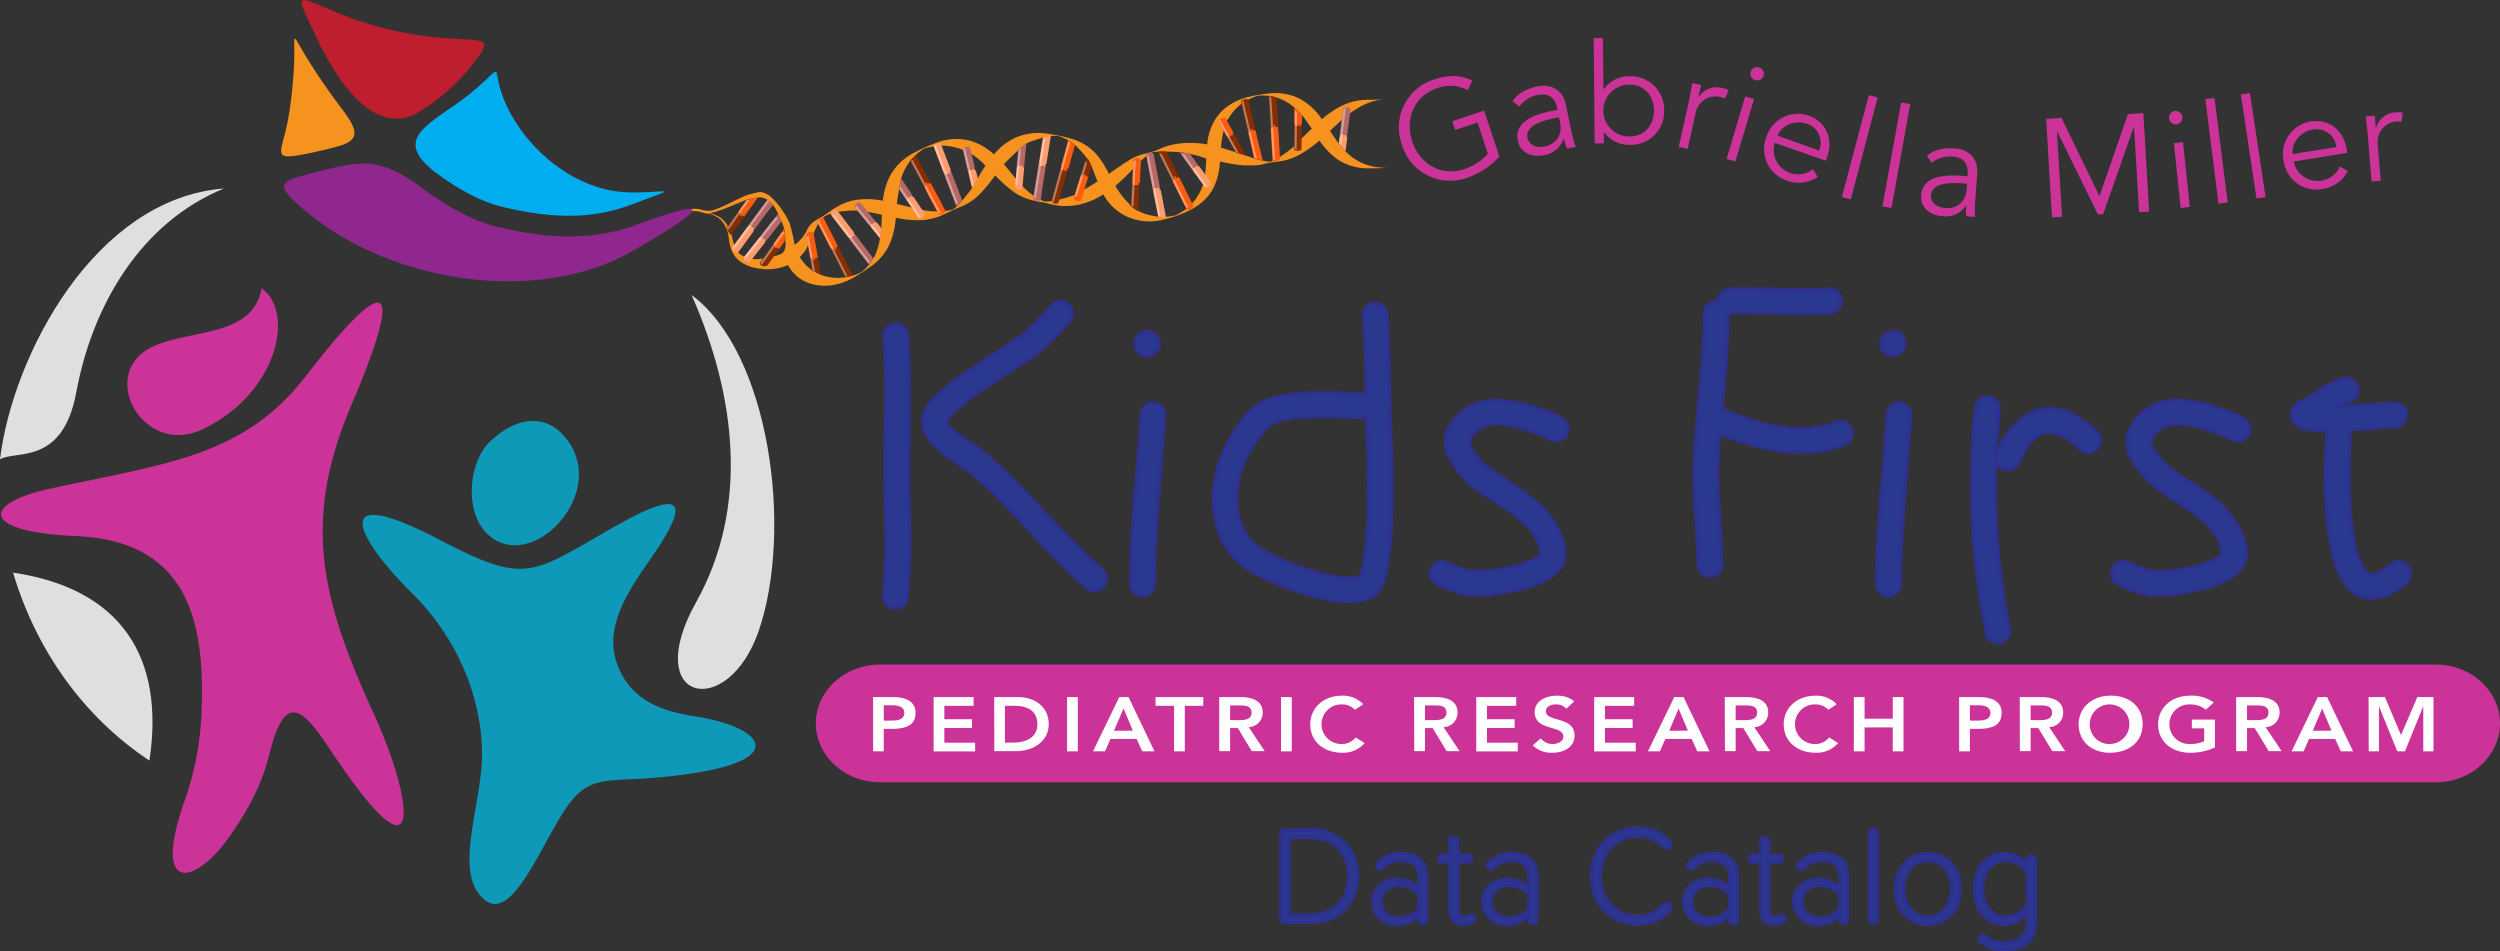 <svg id="_7c_H" data-name="7c H" xmlns="http://www.w3.org/2000/svg" viewBox="0 0 650 247.35"><rect x="0" y="0" width="650" height="247.35" fill="#333333" stroke="none"/><defs><style>.cls-1,.cls-16{fill:#f6921e;}.cls-2{fill:#fd9d6f;}.cls-3{fill:#b86966;}.cls-11,.cls-4{fill:#fff;}.cls-4{opacity:0.38;}.cls-5{fill:#fb5c0f;}.cls-6{fill:#882d00;}.cls-10,.cls-7{fill:#c39;}.cls-8{fill:#dfdfdf;}.cls-9{fill:#0d99b7;}.cls-10,.cls-13,.cls-14,.cls-15,.cls-16,.cls-9{fill-rule:evenodd;}.cls-12,.cls-17{fill:#2b388f;stroke:#2e3191;}.cls-12{stroke-width:0.81px;}.cls-13{fill:#90278e;}.cls-14{fill:#00adee;}.cls-15{fill:#be1e2d;}</style></defs><title>data_catalog</title><path class="cls-1" d="M355.77,34.64a21.4,21.4,0,0,1,4.29-2.59,15.79,15.79,0,0,1,4.9-1.28,35.16,35.16,0,0,1-3.89.17,15.84,15.84,0,0,0-6.71,1.33A23,23,0,0,0,348.71,36a17.3,17.3,0,0,0-5-4.89,13.81,13.81,0,0,0-8.62-1.82A35.48,35.48,0,0,0,329,30.36a14.87,14.87,0,0,0-4.87,2.31c-.33.23-.64.49-.94.74s-.53.5-.77.76a12.46,12.46,0,0,0-1.27,1.59,14.68,14.68,0,0,0-2.28,6.79,24.67,24.67,0,0,0-6.78-.28,20.55,20.55,0,0,0-3.08.55,16.43,16.43,0,0,0-2.74,1l-.33.14h0l-.44.18a14.78,14.78,0,0,1-2.14.66h0l-.36.08a14,14,0,0,0-4.78,2c-1.53.94-3.16,2.11-4.92,3.33a23.24,23.24,0,0,0-3.44-5.33,13.84,13.84,0,0,0-6.76-3.92l.07,0c-.9-.24-1.84-.47-2.79-.68L278.93,40l-1.39-.23h-.07a14.85,14.85,0,0,0-8.37,1,15.93,15.93,0,0,0-5.68,4.38A15.09,15.09,0,0,0,257,41.53a14.75,14.75,0,0,0-9,.75,54.5,54.5,0,0,0-5.25,2.39,14.44,14.44,0,0,0-6.2,5.82,17.49,17.49,0,0,0-2,6.7,20.49,20.49,0,0,0-6.9-.22,14.35,14.35,0,0,0-3.47,1,14.71,14.71,0,0,0-1.72.88,15.3,15.3,0,0,0-1.51,1,30.55,30.55,0,0,1-3.09,2,7.76,7.76,0,0,0-2,1.41,6.53,6.53,0,0,0-1.06,1.58,13.17,13.17,0,0,1-1.19,1.9,10.41,10.41,0,0,1-2,1.93A52.94,52.94,0,0,0,210.3,63a22.35,22.35,0,0,0-4.74-6.7c-.21-.18-.43-.37-.68-.56a8.41,8.41,0,0,0-1.88-.8,3.21,3.21,0,0,0-1,.08l-.83.19c-.54.13-1.1.27-1.65.44-.28.08-.56.18-.84.29l-.42.17-.39.19-1.5.71-3,1.44a29,29,0,0,1-3.07,1.24,6,6,0,0,1-3.23-.25,7.58,7.58,0,0,0-3.33.05c-1.09.22-.19.91-1.1.24.87.72,0-.12,1.07.06s1.42.05,2.54.14c.52,0,1.94.59,2.46.56a7.32,7.32,0,0,1,1.86.51,6.31,6.31,0,0,1,1.95,1.29,7.19,7.19,0,0,1,1.26,2,8.79,8.79,0,0,1,.66,2.23c.06.36.09.79.16,1.2a11.06,11.06,0,0,0,.25,1.25,7.68,7.68,0,0,0,1.05,2.42c2.21,3.26,6.93,3.5,7,3.51a13.07,13.07,0,0,0,7-1,9.64,9.64,0,0,0,2.39,3,10.17,10.17,0,0,0,4,2,12.75,12.75,0,0,0,5.1.24,15.62,15.62,0,0,0,5.18-1.77,48.38,48.38,0,0,0,4.89-3.12,16.37,16.37,0,0,0,1.85-1.53,14.51,14.51,0,0,0,1.32-1.48,13.83,13.83,0,0,0,1.8-3.07,21.72,21.72,0,0,0,1.48-6.55,26.88,26.88,0,0,0,6.63.62A15.62,15.62,0,0,0,251,60.47c1.19-.61,2.37-1.15,3.56-1.62a14.68,14.68,0,0,0,5.19-3.37,44.93,44.93,0,0,0,4-4.88,35.63,35.63,0,0,0,4.72,4.23,14.42,14.42,0,0,0,6.09,2.47l-.33,0,1,.17.48.08.45.08c.6.12,1.21.26,1.84.42h0l.49.13-.25-.07a16.34,16.34,0,0,0,7.06.14,19.43,19.43,0,0,0,6.56-2.7A13.68,13.68,0,0,0,297.36,61a14.36,14.36,0,0,0,10.12,1.11,33.05,33.05,0,0,0,6.3-2.17,15.47,15.47,0,0,0,4.42-3,12.22,12.22,0,0,0,2.43-3.32A17.81,17.81,0,0,0,322.19,47a48.33,48.33,0,0,0,6.29,1c.5,0,1,0,1.46,0l1.35,0a11.38,11.38,0,0,0,2.51-.4,18.5,18.5,0,0,1,3.07-.53,15.38,15.38,0,0,0,5.82-1.76,28.26,28.26,0,0,0,5.36-3.78,19,19,0,0,0,4.77,4.95A14.48,14.48,0,0,0,361,48.77a52,52,0,0,0,5.92-.27,15.24,15.24,0,0,1-7.26-.89,14,14,0,0,1-4.76-3.21l-1.75-2c-.84-1.09-1.6-2.24-2.35-3.38,1-.93,2-1.86,3-2.74v0C353.87,36.16,355.77,34.64,355.77,34.64ZM208.69,63.85a11.93,11.93,0,0,1,.52,3.32c0,1.13.23,2.68-.71,3.55s-5.86,1.74-7,1.67c-1.5-.08-3.64-.66-4.62-1.84a6.25,6.25,0,0,1-1-1.94c-.13-.36-.24-.74-.34-1.12l-.27-1.18a9.62,9.62,0,0,0-.94-2.35,7.64,7.64,0,0,0-1.54-2,6.51,6.51,0,0,0-2.19-1.19,6.09,6.09,0,0,0-1.38-.3,8.46,8.46,0,0,0,1.2-.23,30.25,30.25,0,0,0,3.21-1.08l3.11-1.26,1.56-.64.38-.15L199,57c.25-.08.51-.15.77-.21.52-.13,1.06-.22,1.61-.32l.81-.15a1.91,1.91,0,0,1,.63,0c3.06.43,4.4,4.12,4.54,4.44C207.84,61.78,208.33,62.79,208.69,63.85Zm25.41.67-.33,2.62a18.33,18.33,0,0,1-.57,2.41c-.12.4-.26.8-.41,1.19-.08.19-.16.39-.25.58l-.32.61S231,73.73,231,73.75a13.57,13.57,0,0,1-2,2,14.46,14.46,0,0,1-2.19.87c-.63.18-2.25.5-2.25.5a12.61,12.61,0,0,1-5.9-.58l-2.61-1.34a10.45,10.45,0,0,1-3.1-3.39,10.79,10.79,0,0,0,1.66-2c.43-1,1.57-3.19,1.57-3.19a19.77,19.77,0,0,1,1.51-3.33s.88-1.07.8-1.14a4,4,0,0,1,1.08-1,10.93,10.93,0,0,1,3.49-1.07l1.22-.19c.41,0,.83-.08,1.25-.11a20.86,20.86,0,0,1,2.5,0l2.64.33c1.22.2,2.43.46,3.63.74C234.25,62.08,234.2,63.31,234.1,64.52Zm23.64-10.68C257,55.1,254,58.48,254,58.48a14.64,14.64,0,0,1-1.27,1,15.78,15.78,0,0,1-1.87.36l-1.7.13a21.85,21.85,0,0,1-4.59-.42s-5.08-1.2-6.39-1.53c.11-1.34,1.11-6.62,1.11-6.62a14.13,14.13,0,0,1,2.44-4.64,13.24,13.24,0,0,1,3.66-3.17,18,18,0,0,1,4.6-.72,15.44,15.44,0,0,1,11.21,5.21C260.41,49.29,257.74,53.84,257.74,53.84Zm32.61-1.68c-1.07.71-2.18,1.4-3.3,2-2.16,2.05-8.4,3.05-8.41,3.08a14.71,14.71,0,0,1-2.09.16l-.62-.29-.29-.15-1.79-1a18.29,18.29,0,0,1-3.13-2.7l-1.62-1.83c-1-1.2-2-2.46-3.08-3.69.89-1.1,5-5,6.22-5.63a29.66,29.66,0,0,1,5.69-1.7,9.35,9.35,0,0,1,1.13-.09c.4,0,.81,0,1.23.06.89.3,2.54,1.14,2.61,1.17a15.83,15.83,0,0,1,1.67,1.18,33.32,33.32,0,0,1,3.61,4.17C288.62,47.6,289.91,51.16,290.35,52.16Zm27.94-1.57,0,0c0,.26,0,.51-.07.76a7.05,7.05,0,0,1-.5,1.88v0a13.49,13.49,0,0,1-4.4,6.16A22.34,22.34,0,0,1,310.63,61a15.81,15.81,0,0,1-4.66.31c-5.51-.68-7.36-3.25-7.62-3.57A19.71,19.71,0,0,1,295,53.31a50.2,50.2,0,0,0,4-3.78L300.44,48a23.32,23.32,0,0,1,2.46-2.26s1.56-1.08,1.8-1.21a42.68,42.68,0,0,1,4.32-.09,27.82,27.82,0,0,1,9.59,1.78A40.5,40.5,0,0,1,318.29,50.59ZM343.4,41a23.54,23.54,0,0,1-5.56,4.73c-.43.27-2.13,1.16-2.59,1.34-.48,0-2.7-.44-2.7-.44-.58-.15-1.18-.34-1.79-.55s-1.23-.44-1.94-.66l-2.3-.75c-1.31-.44-2.67-.88-4.07-1.27a25.16,25.16,0,0,1,.69-4.33,7.92,7.92,0,0,1,.52-2.17,10.12,10.12,0,0,1,1-1.48,12,12,0,0,1,2.93-3.27,14.26,14.26,0,0,1,4.54-2.29,13.82,13.82,0,0,1,5,.58,12.71,12.71,0,0,1,4.56,2.66,18.67,18.67,0,0,1,2.25,2.34c.07.11,1.5,2.11,2.11,3Z" transform="translate(-5 -5)"/><path class="cls-2" d="M316.52,48.24l-.3-.41a2,2,0,0,1-.52.53,2,2,0,0,1-.77.35l.31.44a.17.17,0,0,1-.06.24h0l3.09,4.23c.2.28.73.25,1.18-.07s.65-.81.45-1.09l-3.1-4.23v0A.17.17,0,0,1,316.52,48.24Z" transform="translate(-5 -5)"/><path class="cls-3" d="M311.68,44.59l1.14,1.57,1.82,2.54,0,0,.47.65h0a.17.17,0,0,0,.06-.24l-.31-.44a2,2,0,0,0,.77-.35,2,2,0,0,0,.52-.53l.3.41a.17.17,0,0,0,.24,0v0l-.43-.6-.08-.11-1.85-2.59S312,44.56,311.68,44.59Z" transform="translate(-5 -5)"/><path class="cls-4" d="M312.92,45.14l5.95,8.31h0a.58.58,0,0,1-.81-.17l-5.9-8.22Z" transform="translate(-5 -5)"/><path class="cls-2" d="M355.09,40.43l.06-.5a2.29,2.29,0,0,1-.74,0,2.15,2.15,0,0,1-.81-.27l-.07.53a.17.17,0,0,1-.2.14l0,0-.23,2,1.74,2,.47-3.74h0A.18.18,0,0,1,355.09,40.43Z" transform="translate(-5 -5)"/><path class="cls-3" d="M354.21,33.35l-.42,3-.39,3.1v.07l-.1.79,0,0a.17.17,0,0,0,.2-.14l.07-.53a2.15,2.15,0,0,0,.81.27,2.29,2.29,0,0,0,.74,0l-.06.5a.18.18,0,0,0,.16.18h0l.1-.74v-.13l.4-3.16.41-3c.05-.34-.37-.61-.91-.68S354.26,33,354.21,33.35Z" transform="translate(-5 -5)"/><path class="cls-4" d="M354.91,33.15l-1.22,9.72-.48-.67,1.06-8.52a.59.59,0,0,1,.64-.53Z" transform="translate(-5 -5)"/><path class="cls-2" d="M242.2,56.09l-.27-.4a2.24,2.24,0,0,1-1.32.84l.29.43a.17.17,0,0,1-.07.23l0,0,2.9,4.36c.19.28.71.25,1.17,0s.68-.78.49-1.06l-2.9-4.36h0A.17.17,0,0,1,242.2,56.09Z" transform="translate(-5 -5)"/><path class="cls-3" d="M238.77,54.22l1.56,2.29,0,.06.43.64,0,0a.17.17,0,0,0,.07-.23l-.29-.43a2.24,2.24,0,0,0,1.32-.84l.27.4a.17.17,0,0,0,.24,0h0l-.39-.59L242,55.4l-1.71-2.55-1-1.47Z" transform="translate(-5 -5)"/><path class="cls-4" d="M239,53.33l5.51,8.27h0a.56.56,0,0,1-.79-.17l-4.86-7.3Z" transform="translate(-5 -5)"/><path class="cls-2" d="M271.12,48.43l.05-.48a2.08,2.08,0,0,1-.75,0,2,2,0,0,1-.81-.24l-.05.52a.17.17,0,0,1-.2.13h0l-.47,5.25c0,.33.39.64.94.7s1-.18,1-.51l.47-5.25h0C271.19,48.59,271.11,48.51,271.12,48.43Z" transform="translate(-5 -5)"/><path class="cls-3" d="M269.74,44.1l-.05.48-.29,3v.07l-.08.77h0a.17.17,0,0,0,.2-.13l.05-.52a2,2,0,0,0,.81.24,2.08,2.08,0,0,0,.75,0l-.05.48c0,.08.07.16.17.17h0l.07-.71v-.13l.29-3,.23-2.37C271.94,42,269.74,44.1,269.74,44.1Z" transform="translate(-5 -5)"/><path class="cls-4" d="M270.46,43.56l-.93,9.78h0a.58.58,0,0,1-.51-.64l.82-8.55Z" transform="translate(-5 -5)"/><path class="cls-2" d="M232.71,62.84l-.31-.38a2,2,0,0,1-.49.56,2.19,2.19,0,0,1-.75.4l.33.4a.18.18,0,0,1-.05.24l0,0,2.4,3,.31-2.7L233,62.82v0A.18.18,0,0,1,232.71,62.84Z" transform="translate(-5 -5)"/><path class="cls-3" d="M227.29,59l1.7,2.13,1.89,2.34,0,0,.48.61,0,0a.18.18,0,0,0,.05-.24l-.33-.4a2.19,2.19,0,0,0,.75-.4,2,2,0,0,0,.49-.56l.31.38a.18.18,0,0,0,.24,0v0l-.45-.55-.08-.1-1.92-2.39-1.66-2.08c-.21-.26-.68-.14-1.11.2S227.09,58.69,227.29,59Z" transform="translate(-5 -5)"/><path class="cls-4" d="M227.62,58.37,233.8,66l-.13.74-6.12-7.58a.58.58,0,0,1,.07-.81Z" transform="translate(-5 -5)"/><path class="cls-2" d="M258.42,49.21l-.11-.47a2.14,2.14,0,0,1-.69.29,2.17,2.17,0,0,1-.84,0l.12.5a.17.17,0,0,1-.15.19h0l1,4.17c.37-.58,1.48-2.46,1.48-2.46l-.51-2.16h0A.18.18,0,0,1,258.42,49.21Z" transform="translate(-5 -5)"/><path class="cls-3" d="M255.34,44l.49,2.05.69,2.93V49l.18.75h0a.17.17,0,0,0,.15-.19l-.12-.5a2.17,2.17,0,0,0,.84,0,2.14,2.14,0,0,0,.69-.29l.11.47a.18.18,0,0,0,.22.11h0l-.17-.7,0-.12-.7-3-.47-2c-.08-.32-.56-.42-1.09-.29S255.27,43.65,255.34,44Z" transform="translate(-5 -5)"/><path class="cls-4" d="M255.9,43.4,258.16,53l-.43.62-2.25-9.49a.57.57,0,0,1,.42-.7Z" transform="translate(-5 -5)"/><path class="cls-2" d="M306.51,54.2l-.14-.71a1.6,1.6,0,0,1-.68.33,1.67,1.67,0,0,1-.86-.08l.14.76a.2.2,0,0,1-.14.25h0l1.32,6.64a4.37,4.37,0,0,0,2,0l-1.36-7h0A.22.22,0,0,1,306.51,54.2Z" transform="translate(-5 -5)"/><path class="cls-3" d="M303.06,45.65l.65,3.49.85,4.39v.1l.22,1.12h0a.2.2,0,0,0,.14-.25l-.14-.76a1.67,1.67,0,0,0,.86.08,1.6,1.6,0,0,0,.68-.33l.14.71a.22.22,0,0,0,.23.19h0l-.2-1.05,0-.19-.87-4.47-.63-3.4a.87.87,0,0,0-1.13-.6C303.35,44.77,303,45.16,303.06,45.65Z" transform="translate(-5 -5)"/><path class="cls-4" d="M303.65,45.3l3.07,15.87s-.51.33-.6-.15l-2.86-14.76c-.09-.47.08-.9.39-1Z" transform="translate(-5 -5)"/><path class="cls-2" d="M252.05,49.45l.26.68a1.6,1.6,0,0,0-.75.09,1.55,1.55,0,0,0-.69.52l-.28-.73a.21.21,0,0,0-.26-.15l0,0-2.59-6.8c-.18-.47,1.68-1.18,1.86-.71l2.6,6.8h0A.21.21,0,0,0,252.05,49.45Z" transform="translate(-5 -5)"/><path class="cls-3" d="M253.73,58.71l-1.35-3.38-1.63-4.26,0-.09-.42-1.1,0,0a.21.21,0,0,1,.26.15l.28.73a1.55,1.55,0,0,1,.69-.52,1.6,1.6,0,0,1,.75-.09l-.26-.68a.21.21,0,0,1,.1-.28h0l.38,1,.07.18,1.66,4.34.9,2.37A7.23,7.23,0,0,1,253.73,58.71Z" transform="translate(-5 -5)"/><path class="cls-4" d="M254,57.68l-5.72-15s-.58,0-.41.51l5.67,14.88C253.71,58.52,254,57.68,254,57.68Z" transform="translate(-5 -5)"/><path class="cls-5" d="M282.48,49l-.19.7a1.54,1.54,0,0,0-1.52-.37l.2-.74a.22.22,0,0,0-.12-.27h0l1.89-6.89a9.27,9.27,0,0,1,1.77,1.23l-1.73,6.18h0A.2.2,0,0,0,282.48,49Z" transform="translate(-5 -5)"/><path class="cls-6" d="M278.46,56.89l.83-3,1.19-4.32,0-.09.3-1.11h0a.22.22,0,0,1,.12.27l-.2.74a1.54,1.54,0,0,1,1.52.37l.19-.7a.2.2,0,0,1,.24-.16h0l-.28,1-.06.19-1.21,4.39-.81,2.94a.87.87,0,0,1-1.17.51C278.68,57.78,278.33,57.37,278.46,56.89Z" transform="translate(-5 -5)"/><path class="cls-4" d="M278.94,57.69,283.26,42l-.48-.34-4.15,15.06c-.13.47,0,.91.31,1Z" transform="translate(-5 -5)"/><path class="cls-2" d="M276.83,47.79l-.11.71a1.62,1.62,0,0,0-.7-.3,1.7,1.7,0,0,0-.86.11l.13-.77a.22.22,0,0,0-.15-.25h0l1-6.48a5.24,5.24,0,0,1,2.09-.47l-1.16,7.26h0A.21.21,0,0,0,276.83,47.79Z" transform="translate(-5 -5)"/><path class="cls-3" d="M273.69,56.05l.5-3.11.71-4.41,0-.1.18-1.13h0a.22.22,0,0,1,.15.25l-.13.77a1.7,1.7,0,0,1,.86-.11,1.62,1.62,0,0,1,.7.3l.11-.71a.21.21,0,0,1,.22-.19h0l-.17,1,0,.19-.72,4.5L275.6,57c-.06.21-.69.17-1.23.08A.78.78,0,0,1,273.69,56.05Z" transform="translate(-5 -5)"/><path class="cls-4" d="M274.29,56.69l2.57-16-.63.34-2.36,14.73c-.08.48.11.9.42.95Z" transform="translate(-5 -5)"/><path class="cls-5" d="M245.65,52.7l.15.28a1.5,1.5,0,0,0-.43.79l1,2,2.69,5c.23.44,2-.5,1.76-.94L248.3,55,247,52.61a1.38,1.38,0,0,0-.8.1l-.13-.24a.27.27,0,0,0-.35-.15A.28.28,0,0,0,245.65,52.7Z" transform="translate(-5 -5)"/><path class="cls-6" d="M241.68,46.82l3.69,7a1.5,1.5,0,0,1,.43-.79l-.15-.28a.28.28,0,0,1,.08-.38.27.27,0,0,1,.35.15l.13.24a1.38,1.38,0,0,1,.8-.1l-3.69-6.93a.8.8,0,0,0-.31-.32A16.85,16.85,0,0,0,241.68,46.82Z" transform="translate(-5 -5)"/><path class="cls-4" d="M242.25,46.52l7.48,14h0c-.27.15-.68-.08-.9-.51l-7-13.11Z" transform="translate(-5 -5)"/><path class="cls-5" d="M310.23,51.16l.14.28a1.46,1.46,0,0,0-.46.77l1,2,2.45,4.92a.86.86,0,0,0,1.24.26.89.89,0,0,0,.55-1.15l-2.34-4.7-1.2-2.42a1.37,1.37,0,0,0-.8.08l-.12-.24a.25.25,0,1,0-.44.22Z" transform="translate(-5 -5)"/><path class="cls-6" d="M306.05,44.46l3.86,7.75a1.46,1.46,0,0,1,.46-.77l-.14-.28a.25.25,0,1,1,.44-.22l.12.24a1.37,1.37,0,0,1,.8-.08l-3.29-6.68A6.23,6.23,0,0,0,306.05,44.46Z" transform="translate(-5 -5)"/><path class="cls-4" d="M307.11,45.12,314,59h0c-.28.13-.68-.1-.89-.52l-6.59-13.28C306.28,44.73,307.11,45.12,307.11,45.12Z" transform="translate(-5 -5)"/><path class="cls-5" d="M330.11,38.68l.08.3a1.55,1.55,0,0,0-.63.64l.5,2.16,1,4.33a8.82,8.82,0,0,0,2.26.63l-1.26-5.17-.61-2.63a1.42,1.42,0,0,0-.79-.12l-.06-.25a.25.25,0,1,0-.49.11Z" transform="translate(-5 -5)"/><path class="cls-6" d="M327.7,31.64l1.86,8a1.55,1.55,0,0,1,.63-.64l-.08-.3a.25.25,0,1,1,.49-.11l.06.25a1.42,1.42,0,0,1,.79.12l-1.81-7.75c-.11-.48-.56-.54-1.1-.41S327.59,31.16,327.7,31.64Z" transform="translate(-5 -5)"/><path class="cls-4" d="M328.26,31.07l3.52,15.21-.64-.26-3.23-14c-.11-.47,0-.9.35-1Z" transform="translate(-5 -5)"/><path class="cls-5" d="M336.07,37.61l0,.31a1.49,1.49,0,0,0-.72.54l.14,2.2.35,5.81c0,.49.47.42,1,.39s1-.36.95-.85l-.31-5.23-.17-2.69a1.4,1.4,0,0,0-.77-.24l0-.27a.26.26,0,0,0-.26-.27A.27.27,0,0,0,336.07,37.61Z" transform="translate(-5 -5)"/><path class="cls-6" d="M334.85,29.91l.52,8.55a1.49,1.49,0,0,1,.72-.54l0-.31a.27.27,0,0,1,.23-.3.26.26,0,0,1,.26.27l0,.27a1.4,1.4,0,0,1,.77.24l-.48-7.75A9,9,0,0,0,334.85,29.91Z" transform="translate(-5 -5)"/><path class="cls-4" d="M335.53,30.29l1,16.41c-.32,0-.61,0-.66-1.64L335,30.27C334.94,29.79,335.53,30.29,335.53,30.29Z" transform="translate(-5 -5)"/><path class="cls-5" d="M216.45,72.51l0-.22a1.63,1.63,0,0,1-.8-.23l-.28-1.59-.75-4.21a1,1,0,0,1,.84-.92c.54-.1,1,0,1.09.39l.75,4.21.35,2a1.64,1.64,0,0,1-.7.34l0,.19a.24.24,0,0,1-.21.26A.24.24,0,0,1,216.45,72.51Z" transform="translate(-5 -5)"/><path class="cls-6" d="M216.17,75.25l-.56-3.19a1.63,1.63,0,0,0,.8.23l0,.22a.24.24,0,0,0,.28.17.24.24,0,0,0,.21-.26l0-.19a1.64,1.64,0,0,0,.7-.34l.82,4.52A8.54,8.54,0,0,1,216.17,75.25Z" transform="translate(-5 -5)"/><path class="cls-4" d="M216.92,75.66l-1.68-9.44h0a.61.61,0,0,0-.45.73l1.48,8.27Z" transform="translate(-5 -5)"/><path class="cls-5" d="M206.41,69.24l.1-.14a1.82,1.82,0,0,1-.47-.64l.66-.94,2.16-3a15.7,15.7,0,0,1,.36,2.86l-.81,1.23-.81,1.15a2.39,2.39,0,0,1-.7-.31l-.08.11c0,.07-.18.06-.29,0S206.36,69.3,206.41,69.24Z" transform="translate(-5 -5)"/><path class="cls-6" d="M202.55,73.36l3.49-4.9a1.82,1.82,0,0,0,.47.64l-.1.14c0,.06,0,.18.12.26s.24.09.29,0l.08-.11a2.39,2.39,0,0,0,.7.31l-3,4.24a1.35,1.35,0,0,1-1.29.23C202.74,74,202.44,73.51,202.55,73.36Z" transform="translate(-5 -5)"/><path class="cls-4" d="M203.06,73.86,209,65.48h0a.52.52,0,0,0-.72,0l-5.47,7.76C202.62,73.48,203.06,73.86,203.06,73.86Z" transform="translate(-5 -5)"/><path class="cls-5" d="M197.28,60.82l.12-.17A1.8,1.8,0,0,1,197,60l.82-1.15,1.3-1.84a16.46,16.46,0,0,1,2.88-.61l-2.46,3.47-1,1.41a1.85,1.85,0,0,1-.72-.28l-.1.14a.21.21,0,0,1-.3,0C197.26,61,197.22,60.9,197.28,60.82Z" transform="translate(-5 -5)"/><path class="cls-6" d="M194,64.13,197,60a1.8,1.8,0,0,0,.44.69l-.12.17c-.06.08,0,.21.1.29a.21.21,0,0,0,.3,0l.1-.14a1.85,1.85,0,0,0,.72.28l-3.39,4.65c-.18.26-.59-.32-.79-.66S193.83,64.39,194,64.13Z" transform="translate(-5 -5)"/><path class="cls-4" d="M194.31,64.86,199.85,57s-.6-.12-.78.12l-4.9,7a.55.55,0,0,0,.14.78Z" transform="translate(-5 -5)"/><path class="cls-2" d="M203.86,67.8l.38-.48a1.75,1.75,0,0,1-.67-.33,1.82,1.82,0,0,1-.53-.68l-.41.51a.18.18,0,0,1-.26,0l0,0-3.83,4.83a.91.91,0,0,0,.23,1.25c.43.35,1,.46,1.22.13l3.95-5h0A.19.19,0,0,1,203.86,67.8Z" transform="translate(-5 -5)"/><path class="cls-3" d="M207.31,60.57l-2,2.47L203,66l-.06.07-.6.76,0,0a.18.18,0,0,0,.26,0l.41-.51a1.82,1.82,0,0,0,.53.68,1.75,1.75,0,0,0,.67.33l-.38.48a.19.19,0,0,0,0,.26h0l.55-.7.11-.13,2.38-3,1.27-1.61A10.61,10.61,0,0,0,207.31,60.57Z" transform="translate(-5 -5)"/><path class="cls-4" d="M207.26,61.68,198.71,72.5h0a.67.67,0,0,1,0-.93l7.87-9.94C206.84,61.31,207.26,61.68,207.26,61.68Z" transform="translate(-5 -5)"/><path class="cls-2" d="M200.9,64.81l.42-.56a1.74,1.74,0,0,1-.7-.29,1.63,1.63,0,0,1-.53-.69l-.45.61a.19.19,0,0,1-.28.06s0,0,0,0l-3.79,5.14a1,1,0,0,0,.29,1.29c.44.33.81.61,1.09.23l4-5.47h0A.21.21,0,0,1,200.9,64.81Z" transform="translate(-5 -5)"/><path class="cls-3" d="M204.51,56.92l-1.87,2.52-2.58,3.5L200,63l-.67.89s0,0,0,0a.19.19,0,0,0,.28-.06l.45-.61a1.63,1.63,0,0,0,.53.69,1.74,1.74,0,0,0,.7.29l-.42.56a.21.21,0,0,0,0,.29h0l.61-.83.11-.15,2.64-3.57L206,58.28A3.07,3.07,0,0,0,204.51,56.92Z" transform="translate(-5 -5)"/><path class="cls-4" d="M205,57.33,195.67,70h0c-.25-.18-.23-.64.05-1l8.69-11.76C204.69,56.85,205,57.33,205,57.33Z" transform="translate(-5 -5)"/><path class="cls-5" d="M301.12,52.73l0,.58a2,2,0,0,0-.73-.19,2,2,0,0,0-.84.15l0-.62a.19.19,0,0,0-.18-.19h0l.28-5.71c0-.4.48-.7,1-.68s1,.38,1,.78l-.28,5.71h0A.18.18,0,0,0,301.12,52.73Z" transform="translate(-5 -5)"/><path class="cls-6" d="M299,58.52l.07-1.44.18-3.61v-.08l0-.93h0a.19.19,0,0,1,.18.19l0,.62a2,2,0,0,1,.84-.15,2,2,0,0,1,.73.19l0-.58a.18.18,0,0,1,.2-.17h0l0,.86v.15l-.18,3.69-.1,2.56C301,60.22,299,58.52,299,58.52Z" transform="translate(-5 -5)"/><path class="cls-4" d="M299.7,58.81l.6-12.19h0a.64.64,0,0,0-.6.68l-.55,11.1Z" transform="translate(-5 -5)"/><path class="cls-5" d="M325.53,39.69l.23.4a2,2,0,0,0-.7.25,2.33,2.33,0,0,0-.66.54l-.23-.43a.18.18,0,0,0-.24,0l0,0-2-3.65c-.15-.28.11-.72.6-1s1-.26,1.15,0l2,3.64h0A.19.19,0,0,0,325.53,39.69Z" transform="translate(-5 -5)"/><path class="cls-6" d="M326.19,44.52l-.52-.9-1.38-2.49,0-.06-.36-.63,0,0a.18.18,0,0,1,.24,0l.23.43a2.33,2.33,0,0,1,.66-.54,2,2,0,0,1,.7-.25l-.23-.4a.19.19,0,0,1,.1-.22h0l.33.59.06.11,1.4,2.54L329,45.45A13.55,13.55,0,0,1,326.19,44.52Z" transform="translate(-5 -5)"/><path class="cls-4" d="M327.1,44.82l-4.84-8.73h0a.55.55,0,0,0-.23.76l4.24,7.64Z" transform="translate(-5 -5)"/><path class="cls-5" d="M343.27,37.36v.46a2.2,2.2,0,0,0-.73-.13,2.55,2.55,0,0,0-.84.14v-.49c0-.08-.08-.14-.19-.14h0l0-4.17c0-.31,2,1.87,2,1.87l0,2.32h0A.18.18,0,0,0,343.27,37.36Z" transform="translate(-5 -5)"/><path class="cls-6" d="M341.4,43.73l.05-2.89,0-2.84v-.8h0c.11,0,.19.06.19.14v.49a2.55,2.55,0,0,1,.84-.14,2.2,2.2,0,0,1,.73.13v-.46a.18.18,0,0,1,.19-.14h0V38l0,2.9,0,2.83c0,.31-.45.5-1,.49S341.4,44,341.4,43.73Z" transform="translate(-5 -5)"/><path class="cls-4" d="M341.67,33.9l-.1,9.56a.56.56,0,0,0,.56.56l.1-9.87S341.68,33.59,341.67,33.9Z" transform="translate(-5 -5)"/><path class="cls-2" d="M227,65.77l.44.57a1.48,1.48,0,0,0-.69.3,1.6,1.6,0,0,0-.52.69l-.47-.61a.21.21,0,0,0-.28-.07s0,0,0,0l-4.31-5.62a1,1,0,0,1,.26-1.32.94.94,0,0,1,1.33.11l4.31,5.62h0A.23.23,0,0,0,227,65.77Z" transform="translate(-5 -5)"/><path class="cls-3" d="M230.93,73.81l-2-2.58-2.71-3.56-.06-.08-.7-.91s0,0,0,0a.21.21,0,0,1,.28.07l.47.61a1.6,1.6,0,0,1,.52-.69,1.48,1.48,0,0,1,.69-.3l-.44-.57a.23.23,0,0,1,0-.3h0l.64.84.12.15,2.76,3.63,1.53,2A11.71,11.71,0,0,1,230.93,73.81Z" transform="translate(-5 -5)"/><path class="cls-4" d="M231.2,73.06l-9.51-12.47h0c-.24.19-.21.65.08,1l9.1,11.95Z" transform="translate(-5 -5)"/><path class="cls-5" d="M286.85,50.36l-.06.18a1.8,1.8,0,0,0-.81.07l-.41,1.32-1.37,4.51c-.1.3.27.61.8.77s1,.12,1.1-.17l1.33-4.36.51-1.62a2.21,2.21,0,0,0-.67-.4l.05-.16c0-.09-.05-.2-.18-.24S286.88,50.26,286.85,50.36Z" transform="translate(-5 -5)"/><path class="cls-6" d="M287.47,45.94,286,50.61a1.8,1.8,0,0,1,.81-.07l.06-.18c0-.1.16-.14.29-.1s.21.15.18.24l-.05.16a2.21,2.21,0,0,1,.67.4l.86-2.76A6.41,6.41,0,0,0,287.47,45.94Z" transform="translate(-5 -5)"/><path class="cls-4" d="M287.64,47.43l-2.77,8.84h0a.54.54,0,0,1-.38-.68l2.72-8.69Z" transform="translate(-5 -5)"/><path class="cls-5" d="M222,70l-.14-.28a1.48,1.48,0,0,1-.9-.11l-1-2-2.32-4.55a.87.87,0,0,1,.52-1.16c.49-.25.82-.6,1-.16l2.42,4.74,1.25,2.45a1.36,1.36,0,0,1-.54.6l.12.24a.27.27,0,0,1-.08.38A.29.29,0,0,1,222,70Z" transform="translate(-5 -5)"/><path class="cls-6" d="M224.77,77,221,69.6a1.48,1.48,0,0,0,.9.11L222,70a.29.29,0,0,0,.36.15.27.27,0,0,0,.08-.38l-.12-.24a1.36,1.36,0,0,0,.54-.6l3.9,7.66A5.09,5.09,0,0,1,224.77,77Z" transform="translate(-5 -5)"/><path class="cls-4" d="M225.38,76.81l-7.47-14.67h0c-.28.14-.33.6-.11,1l6.85,13.43C224.87,77,225.38,76.81,225.38,76.81Z" transform="translate(-5 -5)"/><path class="cls-7" d="M386.59,28.43a9.69,9.69,0,0,0-7.88-.52c-6.26,2.08-8.38,8.24-6.53,13.85S379.42,51,385.68,49a14.68,14.68,0,0,0,6.17-4l-2.7-8.15-5.81,1.93-.75-2.27,8.29-2.75,3.95,11.94a20.07,20.07,0,0,1-8.4,5.53,13.06,13.06,0,0,1-16.93-8.6,13.06,13.06,0,0,1,8.46-17c3.85-1.27,7-1.09,9.88.36Z" transform="translate(-5 -5)"/><path class="cls-7" d="M409.94,33.54l-.08-.42c-.6-2.88-2.28-4-5.16-3.41a7.55,7.55,0,0,0-4.66,3l-1.77-1.37c1.2-1.88,3.4-3.23,6.52-3.88s6.45.58,7.3,4.62l1.54,7.42a27.06,27.06,0,0,0,1.07,3.66l-2.28.48a17,17,0,0,1-.77-2.65h-.07a6.34,6.34,0,0,1-5.2,4.34c-2.95.62-6.06-.44-6.73-3.66-1.12-5.4,5.15-7.08,9.12-7.9Zm-.8,2.17c-2.38.49-7.7,1.79-7,5.12.46,2.2,2.66,2.63,4.54,2.24,3.4-.71,4.53-3.46,3.92-6.41l-.26-1.2Z" transform="translate(-5 -5)"/><path class="cls-7" d="M419.37,14.89l2.39,0,.13,13.26H422a8.13,8.13,0,0,1,6.57-3.32,8.68,8.68,0,0,1,9.11,8.83,8.68,8.68,0,0,1-8.94,9,8.11,8.11,0,0,1-6.63-3.2H422l0,2.83-2.39,0ZM428.55,27a6.74,6.74,0,1,0,.13,13.48c3.95,0,6.38-3,6.35-6.8S432.5,26.93,428.55,27Z" transform="translate(-5 -5)"/><path class="cls-7" d="M444,31.81c.33-1.48.54-2.77,1-5.2l2.3.51-.68,3.08.07,0a5.57,5.57,0,0,1,6.08-2.34,6.66,6.66,0,0,1,1.69.59l-1,2.2a4,4,0,0,0-1.3-.47,5.31,5.31,0,0,0-6.3,4.18l-2.06,9.34-2.33-.51Z" transform="translate(-5 -5)"/><path class="cls-7" d="M456.2,47l-2.29-.68,4.85-16.25,2.29.68Zm5.08-21.18a1.74,1.74,0,0,1,1-3.33,1.74,1.74,0,1,1-1,3.33Z" transform="translate(-5 -5)"/><path class="cls-7" d="M466.44,42.14A6.33,6.33,0,0,0,476.37,49l1.23,2a8.85,8.85,0,0,1-8.06.94,8.6,8.6,0,0,1-5.27-11.33,8.56,8.56,0,0,1,11-5.54c4.83,1.76,6.36,6.34,4.8,10.71l-.36,1Zm11.51,2a5.12,5.12,0,0,0-3.37-7c-2.94-1-6.48.5-7.42,3.13Z" transform="translate(-5 -5)"/><path class="cls-7" d="M486.2,56.84l-2.31-.6,7-26.5,2.31.61Z" transform="translate(-5 -5)"/><path class="cls-7" d="M496.79,59.07l-2.35-.42,4.86-27,2.35.43Z" transform="translate(-5 -5)"/><path class="cls-7" d="M516.58,50.83l0-.44c.22-2.92-1.09-4.47-4-4.69a7.56,7.56,0,0,0-5.32,1.62L506,45.51c1.67-1.47,4.16-2.17,7.34-1.93s6,2.32,5.74,6.44l-.55,7.56a26.61,26.61,0,0,0,0,3.81l-2.31-.17a16.9,16.9,0,0,1,0-2.76h-.07a6.33,6.33,0,0,1-6.19,2.74c-3-.22-5.7-2.08-5.46-5.37.4-5.49,6.89-5.38,10.94-5.09Zm-1.37,1.86c-2.42-.18-7.89-.39-8.14,3-.16,2.24,1.84,3.26,3.75,3.4,3.47.25,5.31-2.08,5.53-5.08l.09-1.23Z" transform="translate(-5 -5)"/><path class="cls-7" d="M550.86,56l7.41-21.35,4-.23L563.77,60l-2.6.16L559.85,38h-.07l-7.95,22.68-1.37.08L539.89,39.22h-.08l1.32,22.14-2.61.15L537,35.91l4-.24Z" transform="translate(-5 -5)"/><path class="cls-7" d="M570.89,37.32a1.74,1.74,0,1,1-.37-3.46,1.74,1.74,0,0,1,.37,3.46Zm3.47,21.49-2.38.26L570.2,42.2l2.38-.25Z" transform="translate(-5 -5)"/><path class="cls-7" d="M584.2,57.65l-2.38.3-3.44-27.18,2.38-.3Z" transform="translate(-5 -5)"/><path class="cls-7" d="M594.05,56.26l-2.36.35-4.07-27.08,2.36-.36Z" transform="translate(-5 -5)"/><path class="cls-7" d="M601.36,47a6.33,6.33,0,0,0,12,1.26l2.07,1.21a8.84,8.84,0,0,1-6.62,4.69,8.61,8.61,0,0,1-10.08-7.4,8.56,8.56,0,0,1,7-10.16c5.09-.78,8.63,2.5,9.36,7.08l.17,1.07Zm11.07-3.76a5.12,5.12,0,0,0-6.3-4.5c-3.08.5-5.45,3.56-5,6.31Z" transform="translate(-5 -5)"/><path class="cls-7" d="M620.66,40.52c-.12-1.52-.29-2.82-.56-5.26l2.35-.19.24,3.14h.08a5.57,5.57,0,0,1,5.14-4,6.72,6.72,0,0,1,1.78.08l-.28,2.38A4.26,4.26,0,0,0,628,36.6a5.32,5.32,0,0,0-4.82,5.83L624,52l-2.39.19Z" transform="translate(-5 -5)"/><path class="cls-8" d="M186,161.55c13.74-24.61,10.49-53.42-1.19-79.85,20.39,15.13,26.45,61.16,17.45,87.35C194.19,192.44,171.47,187.56,186,161.55Z" transform="translate(-5 -5)"/><path class="cls-8" d="M43.85,202.76c-17.33-11.5-29.55-29-35.45-48.88C36.53,158.06,47.91,175.92,43.85,202.76Z" transform="translate(-5 -5)"/><path class="cls-8" d="M63.25,54C41.61,62.85,29,84.4,24.83,107c-3.54,19.15-15.75,15-19.83,17.41C8.3,97.38,29.63,56.62,63.25,54Z" transform="translate(-5 -5)"/><path class="cls-9" d="M130.32,201.47c-.1,13.17-7.69,30.52.63,37.45,6.41,5.33,12.79-9.61,19.16-20.56,7.28-12.52,11-9.85,26.22-11.24,35.34-3.23,28.09-12.73,10.43-15.69-6.59-1.1-16.22-2.54-20.67-12.22-4.23-9.18.28-17.86,7.33-27.86,9.55-13.55,12.28-21.32-8.63-9.44-21.53,12.25-22.69,15.39-45.29,3.55-30.35-15.91-21.12.27-7.28,13.87C123.24,170.17,130.45,185.73,130.32,201.47Z" transform="translate(-5 -5)"/><path class="cls-10" d="M45.11,94.93c10-4.37,25.63-2.33,27.93-15,8.69,6.28,4.2,27.33-15.36,36.68C42.06,124.09,29.81,101.63,45.11,94.93Z" transform="translate(-5 -5)"/><path class="cls-10" d="M102.42,191.13C89,161.7,83.12,141.37,96.35,110.34c15.84-37.18,6.51-31.34-11.82-7.57-16.21,21-36.29,22.72-66.48,29.28C0,136,.16,143.33,24.65,144.37c28,1.18,33.61,20.37,32.8,44.47a78.37,78.37,0,0,1-4.21,23.7c-9,25,2.23,22.86,11.26,10.2C69,216.44,73,209.34,75,201.2,79.1,184.65,83.62,189,90.91,200,116.13,238,112.2,212.53,102.42,191.13Z" transform="translate(-5 -5)"/><path class="cls-9" d="M131.11,143.2c-5.27-5.79-4.33-18.33,1.56-23.68,7.5-6.83,14.14-6.06,18.25-1.94C165.23,131.93,142.63,155.86,131.11,143.2Z" transform="translate(-5 -5)"/><path class="cls-7" d="M655,193.08c0,8.42-7.49,15.31-16.64,15.31H233.76c-9.16,0-16.64-6.89-16.64-15.31s7.48-15.3,16.64-15.3h404.6C647.51,177.78,655,184.67,655,193.08Z" transform="translate(-5 -5)"/><path class="cls-11" d="M232,186.24h5.27c3,0,5.78,1,5.78,4.09,0,3.55-3,4.18-6.27,4.18h-2v5.84H232Zm4.47,6.12c1.6,0,3.65-.08,3.65-2,0-1.74-1.83-2-3.34-2h-2v4Z" transform="translate(-5 -5)"/><path class="cls-11" d="M247.74,186.24h10.39v2.27h-7.6V192h7.2v2.27h-7.2v3.83h8v2.27H247.74Z" transform="translate(-5 -5)"/><path class="cls-11" d="M263.49,186.24h6.18c4.11,0,8,2.27,8,7.06s-4.54,7-8.31,7h-5.84Zm4.87,11.84c3.5,0,6.36-1.35,6.36-4.78s-2.49-4.79-5.9-4.79h-2.54v9.57Z" transform="translate(-5 -5)"/><path class="cls-11" d="M282.44,186.24h2.79v14.11h-2.79Z" transform="translate(-5 -5)"/><path class="cls-11" d="M296,186.24h2.42l6.75,14.11h-3.19l-1.46-3.23h-6.8l-1.42,3.23h-3.12Zm3.54,8.73-2.41-5.74L294.62,195Z" transform="translate(-5 -5)"/><path class="cls-11" d="M310.26,188.51h-4.81v-2.27h12.4v2.27h-4.8v11.84h-2.79Z" transform="translate(-5 -5)"/><path class="cls-11" d="M322,186.24h5.45c3,0,5.85.88,5.85,4a3.75,3.75,0,0,1-3.64,3.82l4.17,6.24h-3.37l-3.63-6h-2v6H322Zm5,6c1.57,0,3.41-.12,3.41-1.95s-1.72-1.88-3.16-1.88h-2.42v3.83Z" transform="translate(-5 -5)"/><path class="cls-11" d="M338.07,186.24h2.79v14.11h-2.79Z" transform="translate(-5 -5)"/><path class="cls-11" d="M357.27,189.55a4.47,4.47,0,0,0-3.3-1.4,5.15,5.15,0,1,0,0,10.29,4.58,4.58,0,0,0,3.52-1.71l2.31,1.47a7.27,7.27,0,0,1-5.85,2.51c-4.83,0-8.29-3-8.29-7.35s3.46-7.48,8.29-7.48a7.18,7.18,0,0,1,5.49,2.23Z" transform="translate(-5 -5)"/><path class="cls-11" d="M372.66,186.24h5.45c3,0,5.85.88,5.85,4a3.75,3.75,0,0,1-3.64,3.82l4.17,6.24h-3.37l-3.63-6h-2v6h-2.79Zm5,6c1.57,0,3.41-.12,3.41-1.95s-1.73-1.88-3.17-1.88h-2.41v3.83Z" transform="translate(-5 -5)"/><path class="cls-11" d="M388.83,186.24h10.38v2.27h-7.59V192h7.19v2.27h-7.19v3.83h8v2.27H388.83Z" transform="translate(-5 -5)"/><path class="cls-11" d="M412.25,189.27a3.45,3.45,0,0,0-2.74-1.12c-1.29,0-2.57.52-2.57,1.82,0,2.83,7.44,1.21,7.44,6.24,0,3-2.66,4.5-5.73,4.5a6.89,6.89,0,0,1-5.14-1.91l2.1-1.84a3.83,3.83,0,0,0,3.1,1.48c1.29,0,2.75-.64,2.75-1.93,0-3.09-7.44-1.32-7.44-6.36,0-2.91,2.88-4.27,5.78-4.27a6.85,6.85,0,0,1,4.49,1.46Z" transform="translate(-5 -5)"/><path class="cls-11" d="M419.49,186.24h10.39v2.27h-7.59V192h7.19v2.27h-7.19v3.83h8v2.27H419.49Z" transform="translate(-5 -5)"/><path class="cls-11" d="M440.31,186.24h2.42l6.75,14.11h-3.19l-1.46-3.23H438l-1.42,3.23h-3.12Zm3.54,8.73-2.41-5.74L439,195Z" transform="translate(-5 -5)"/><path class="cls-11" d="M453.44,186.24h5.45c3,0,5.85.88,5.85,4a3.75,3.75,0,0,1-3.63,3.82l4.16,6.24H461.9l-3.63-6h-2v6h-2.79Zm5,6c1.58,0,3.41-.12,3.41-1.95s-1.72-1.88-3.16-1.88h-2.42v3.83Z" transform="translate(-5 -5)"/><path class="cls-11" d="M480.37,189.55a4.47,4.47,0,0,0-3.3-1.4,5.15,5.15,0,1,0,0,10.29,4.58,4.58,0,0,0,3.52-1.71l2.31,1.47a7.27,7.27,0,0,1-5.85,2.51c-4.83,0-8.28-3-8.28-7.35s3.45-7.48,8.28-7.48a7.18,7.18,0,0,1,5.49,2.23Z" transform="translate(-5 -5)"/><path class="cls-11" d="M487,186.24h2.79v5.62h7.33v-5.62h2.79v14.11h-2.79v-6.22h-7.33v6.22H487Z" transform="translate(-5 -5)"/><path class="cls-11" d="M514.38,186.24h5.27c3,0,5.78,1,5.78,4.09,0,3.55-2.94,4.18-6.26,4.18h-2v5.84h-2.79Zm4.48,6.12c1.59,0,3.65-.08,3.65-2,0-1.74-1.84-2-3.34-2h-2v4Z" transform="translate(-5 -5)"/><path class="cls-11" d="M530.13,186.24h5.45c3,0,5.84.88,5.84,4a3.74,3.74,0,0,1-3.63,3.82l4.17,6.24h-3.37l-3.63-6h-2v6h-2.79Zm5,6c1.57,0,3.41-.12,3.41-1.95s-1.73-1.88-3.17-1.88h-2.41v3.83Z" transform="translate(-5 -5)"/><path class="cls-11" d="M553.73,185.88c4.9-.08,8.35,2.87,8.35,7.4s-3.45,7.35-8.35,7.43-8.28-3-8.28-7.35S548.91,185.88,553.73,185.88Zm0,12.56a5.15,5.15,0,1,0-5.39-5.24A5.09,5.09,0,0,0,553.76,198.44Z" transform="translate(-5 -5)"/><path class="cls-11" d="M580.89,199.32a14.93,14.93,0,0,1-6.49,1.39c-4.83,0-8.29-3-8.29-7.35s3.46-7.48,8.29-7.48a9.66,9.66,0,0,1,6.18,1.77l-2.06,1.88a6.32,6.32,0,0,0-4.1-1.38,5.15,5.15,0,1,0,0,10.29,8.14,8.14,0,0,0,3.67-.74v-3.33h-3.21V192.1h6Z" transform="translate(-5 -5)"/><path class="cls-11" d="M586.4,186.24h5.45c3,0,5.84.88,5.84,4a3.74,3.74,0,0,1-3.63,3.82l4.16,6.24h-3.36l-3.63-6h-2v6H586.4Zm5,6c1.57,0,3.41-.12,3.41-1.95s-1.73-1.88-3.17-1.88h-2.41v3.83Z" transform="translate(-5 -5)"/><path class="cls-11" d="M607.63,186.24h2.42l6.75,14.11h-3.19l-1.46-3.23h-6.8l-1.41,3.23h-3.13Zm3.55,8.73-2.42-5.74L606.31,195Z" transform="translate(-5 -5)"/><path class="cls-11" d="M620.83,186.24h4.25l4.19,9.89,4.23-9.89h4.21v14.11h-2.66V188.63h0l-4.77,11.72H628.3l-4.77-11.72h0v11.72h-2.66Z" transform="translate(-5 -5)"/><path class="cls-12" d="M241,92.15q.35,5.19.41,10.84c0,3.78,0,8.19-.06,13.26s-.12,8.66-.12,10.78,0,4.94.12,8.67.12,6.34.12,7.83a152.15,152.15,0,0,1-.59,16.85,2.91,2.91,0,0,1-1.12,2,3,3,0,0,1-4.3-.41,3.06,3.06,0,0,1-.71-2.3,137.55,137.55,0,0,0,.59-16.15q0-2.11-.12-7.78c-.08-3.77-.11-6.67-.11-8.72s0-5.77.11-10.72.1-9.27.06-13-.17-7.27-.41-10.73a2.87,2.87,0,0,1,.71-2.24,3.09,3.09,0,0,1,2.12-1.06A2.91,2.91,0,0,1,240,90,3.13,3.13,0,0,1,241,92.15Zm42.07-3.65a61.52,61.52,0,0,1-7.9,7.89,50.57,50.57,0,0,1-6,4.13l-8.25,5.54a65.94,65.94,0,0,0-7.24,5.48c-1.69,1.53-2.58,2.53-2.66,3a2.07,2.07,0,0,0,.59,1.06,11.68,11.68,0,0,0,2.83,2.6c.79.63,2.08,1.53,3.89,2.71l3.42,2.47q5.29,4.71,15.08,15.09,9.32,9.89,14.73,14.61a3.09,3.09,0,0,1,1.06,2.12,2.89,2.89,0,0,1-.7,2.24,3.09,3.09,0,0,1-2.13,1.06,2.84,2.84,0,0,1-2.23-.71Q282,153,272.47,142.71T257.74,128.1a19.07,19.07,0,0,0-2.83-2l-4.24-2.94a20.13,20.13,0,0,1-3.89-3.78,7.12,7.12,0,0,1-1.88-5.53q.34-3,4.59-6.84a65.93,65.93,0,0,1,8-6l8.36-5.54q4.83-3.18,5.54-3.77a62.05,62.05,0,0,0,6.95-7.19,3.09,3.09,0,0,1,2.12-1.06,2.86,2.86,0,0,1,2.24.71,3,3,0,0,1,1.06,2.12A2.85,2.85,0,0,1,283.08,88.5Z" transform="translate(-5 -5)"/><path class="cls-12" d="M307.82,113.13q-.1,1.65-1.41,18.32t-1.3,25.4a3.06,3.06,0,1,1-6.12,0q0-6.48.47-13.91c.31-4.95.72-10.38,1.24-16.32s.84-10.58,1-14a3.17,3.17,0,0,1,1.06-2.07,2.71,2.71,0,0,1,2.18-.76,3.26,3.26,0,0,1,2.12,1.06A2.75,2.75,0,0,1,307.82,113.13Zm-2.41-21a3.14,3.14,0,1,1-2.18-.88A3,3,0,0,1,305.41,92.09Z" transform="translate(-5 -5)"/><path class="cls-12" d="M365.57,86.61q.35,4.61.59,14.26.22,11.32.35,13.91.58,12.14.35,22.51a90.26,90.26,0,0,1-.94,13.2,25.68,25.68,0,0,1-1.06,5.18,8.2,8.2,0,0,1-2.47,4c-2,1.49-4.95,2-9,1.65A50.76,50.76,0,0,1,343.06,159a74.12,74.12,0,0,1-10.13-4.12,24.43,24.43,0,0,1-6.72-4.48,19.91,19.91,0,0,1-5-9.55,27.42,27.42,0,0,1-.35-10.72,31.91,31.91,0,0,1,3.24-9.66c.78-1.5,1.45-2.67,2-3.54s1.31-1.94,2.3-3.24a13.81,13.81,0,0,1,3.42-3.24,15.54,15.54,0,0,1,4.3-2q6.7-2,22.62-1a4,4,0,0,1,1.42.47v-7q-.24-8.49-.71-13.67a3.06,3.06,0,0,1,.71-2.3,3,3,0,0,1,2.06-1.12,3,3,0,0,1,2.24.71A3,3,0,0,1,365.57,86.61Zm-7,68.24a9.52,9.52,0,0,0,.48-1.18,23.19,23.19,0,0,0,.82-4,94,94,0,0,0,.83-12.49q.22-10.36-.36-22.16a18,18,0,0,0-.12-2,2.54,2.54,0,0,1-2,.59q-14.73-.94-20.5.71a8.62,8.62,0,0,0-4.3,2.88,37.88,37.88,0,0,0-3.95,6.07,22.31,22.31,0,0,0-2.89,12q.18,6.72,4.07,10.85a20.16,20.16,0,0,0,5.24,3.35,57.15,57.15,0,0,0,9,3.6A40.23,40.23,0,0,0,354,155.2C356.3,155.44,357.83,155.32,358.61,154.85Z" transform="translate(-5 -5)"/><path class="cls-12" d="M408.46,119.37a47.47,47.47,0,0,0-11.78-4q-6.37-.83-9,2.94a2.87,2.87,0,0,0-.71,1.48,4.41,4.41,0,0,0,.48,1.59,16.23,16.23,0,0,0,1.41,2.12q.83,1.06,1.47,1.77a13.33,13.33,0,0,0,2.18,1.76l2,1.54,2.59,1.65c1.33.94,2.2,1.53,2.59,1.76a55.45,55.45,0,0,1,5.24,3.89,23.7,23.7,0,0,1,4.19,5,17.83,17.83,0,0,1,2.71,7q.58,4.25-3.77,7.19a24.33,24.33,0,0,1-7.66,3.07,48.72,48.72,0,0,1-8.31,1.41,29.05,29.05,0,0,1-6.54,0,55,55,0,0,1-6.84-2.59,3.32,3.32,0,0,1-1.65-1.77,2.79,2.79,0,0,1,.06-2.3,3.17,3.17,0,0,1,1.71-1.59,2.81,2.81,0,0,1,2.24,0,34.6,34.6,0,0,0,5.66,2.12,18.49,18.49,0,0,0,5.12.06,37.38,37.38,0,0,0,7-1.24,19.29,19.29,0,0,0,5.77-2.24c.78-.54,1.14-.94,1.06-1.17a12.71,12.71,0,0,0-2.83-6.31,30,30,0,0,0-6.6-5.48c-.31-.23-1.1-.76-2.35-1.59s-2.18-1.41-2.77-1.77a26.91,26.91,0,0,1-2.54-1.82,24.37,24.37,0,0,1-2.59-2.3c-.63-.67-1.34-1.49-2.12-2.48a16.69,16.69,0,0,1-1.89-2.88,8.07,8.07,0,0,1,.71-9.43q4.71-6.84,14.73-5.42a48.92,48.92,0,0,1,13.55,4.36,3,3,0,0,1,1.59,1.77,3,3,0,0,1-.11,2.35,2.85,2.85,0,0,1-1.71,1.59A3.21,3.21,0,0,1,408.46,119.37Z" transform="translate(-5 -5)"/><path class="cls-12" d="M454.77,80.13q3.78-.12,13,.12a123.44,123.44,0,0,0,12.61-.12,2.86,2.86,0,0,1,2.24.71A3.09,3.09,0,0,1,483.64,83a2.89,2.89,0,0,1-.7,2.24,3.09,3.09,0,0,1-2.12,1.06q-5.07.36-13.32.12-9-.24-12.49-.12h-.71v.12q0,7.31-1.06,19l-.59,5.89q4.13,1.77,7.6,2.89a56.05,56.05,0,0,0,7.43,1.83,29.79,29.79,0,0,0,7.66.41,24.61,24.61,0,0,0,7-1.59,3.09,3.09,0,0,1,2.35,0,2.8,2.8,0,0,1,1.65,1.65,3,3,0,0,1,0,2.36,2.86,2.86,0,0,1-1.65,1.65q-13,5.18-32.52-2.72c-.24,2.13-.39,4.17-.47,6.13q-.24,5.19.23,13.56.71,10.36.71,14.14a3.07,3.07,0,1,1-6.13,0q0-3.54-.7-13.67-.48-9-.24-14.26.24-4.25,1.53-18.86,1.06-11.9,1.06-18.38a3,3,0,0,1,3.07-3.07h.59a3.3,3.3,0,0,1,.82-2.24A2.72,2.72,0,0,1,454.77,80.13Z" transform="translate(-5 -5)"/><path class="cls-12" d="M501.79,113.13q-.12,1.65-1.41,18.32t-1.3,25.4a3,3,0,0,1-3.06,3.06,2.93,2.93,0,0,1-2.18-.88,3,3,0,0,1-.89-2.18q0-6.48.47-13.91c.32-4.95.73-10.38,1.24-16.32s.84-10.58,1-14a3.21,3.21,0,0,1,1.06-2.07,2.72,2.72,0,0,1,2.18-.76,3.24,3.24,0,0,1,2.12,1.06A2.76,2.76,0,0,1,501.79,113.13Zm-2.42-21a3.11,3.11,0,0,1,0,4.36,2.94,2.94,0,0,1-2.18.89,3.07,3.07,0,1,1,0-6.13A2.93,2.93,0,0,1,499.37,92.09Z" transform="translate(-5 -5)"/><path class="cls-12" d="M524.06,122.79q4.49-9.54,11.2-11.19,7.07-1.77,14.85,5.65a3,3,0,0,1,.94,2.18,3.07,3.07,0,0,1-.89,2.18,2.78,2.78,0,0,1-2.12,1,3.23,3.23,0,0,1-2.18-.83q-5.42-5.17-9.19-4.24t-6.95,7.89A3.11,3.11,0,0,1,528,127a3.31,3.31,0,0,1-2.36-.06,3.18,3.18,0,0,1-1.76-2.24,190.26,190.26,0,0,0,3.53,43.72,2.54,2.54,0,0,1-.35,2.24,3.12,3.12,0,0,1-2,1.35,2.78,2.78,0,0,1-2.29-.41,2.94,2.94,0,0,1-1.3-2,196,196,0,0,1-2.83-58.69,2.91,2.91,0,0,1,1.12-2,3,3,0,0,1,4.3.41,3,3,0,0,1,.71,2.3q-.6,6.95-.83,11.66A1,1,0,0,0,524.06,122.79Z" transform="translate(-5 -5)"/><path class="cls-12" d="M585.58,119.37a47.52,47.52,0,0,0-11.79-4q-6.36-.83-8.95,2.94a2.79,2.79,0,0,0-.71,1.48,4.34,4.34,0,0,0,.47,1.59A16.23,16.23,0,0,0,566,123.5c.55.71,1,1.3,1.48,1.77a13.33,13.33,0,0,0,2.18,1.76l2,1.54,2.59,1.65c1.34.94,2.2,1.53,2.6,1.76a56.79,56.79,0,0,1,5.24,3.89,23.69,23.69,0,0,1,4.18,5,17.53,17.53,0,0,1,2.71,7q.6,4.25-3.77,7.19a24.23,24.23,0,0,1-7.66,3.07,48.72,48.72,0,0,1-8.31,1.41,29.07,29.07,0,0,1-6.54,0,55.72,55.72,0,0,1-6.83-2.59,3.25,3.25,0,0,1-1.65-1.77,2.76,2.76,0,0,1,.06-2.3,3.11,3.11,0,0,1,1.71-1.59,2.81,2.81,0,0,1,2.24,0,34.63,34.63,0,0,0,5.65,2.12,18.55,18.55,0,0,0,5.13.06,37.42,37.42,0,0,0,7-1.24,19.37,19.37,0,0,0,5.78-2.24c.78-.54,1.13-.94,1.06-1.17a12.8,12.8,0,0,0-2.83-6.31,30.43,30.43,0,0,0-6.6-5.48c-.32-.23-1.1-.76-2.36-1.59s-2.18-1.41-2.77-1.77a27.07,27.07,0,0,1-2.53-1.82,23.4,23.4,0,0,1-2.59-2.3c-.63-.67-1.34-1.49-2.13-2.48a16.6,16.6,0,0,1-1.88-2.88,9.65,9.65,0,0,1-1.18-4.84,9.8,9.8,0,0,1,1.89-4.59q4.71-6.84,14.73-5.42a48.92,48.92,0,0,1,13.55,4.36,3.1,3.1,0,0,1,1.47,4.12,2.8,2.8,0,0,1-1.71,1.59A3.18,3.18,0,0,1,585.58,119.37Z" transform="translate(-5 -5)"/><path class="cls-12" d="M610,117a23.48,23.48,0,0,1-2.59-.12,11.22,11.22,0,0,1-3.07-.35,3.67,3.67,0,0,1-1.41-.48,3.58,3.58,0,0,1-1.89-2,3.38,3.38,0,0,1,.94-3.77,4.09,4.09,0,0,1,1.66-1.12,8.59,8.59,0,0,1,1.17-.41,33.46,33.46,0,0,1,9.31-5.3,2.94,2.94,0,0,1,2.3.23,3.07,3.07,0,0,1,1.53,1.77,2.77,2.77,0,0,1-.17,2.3,3.44,3.44,0,0,1-1.77,1.59,25.6,25.6,0,0,0-3.42,1.41h2.12l7.78-.59c3-.23,4.63-.35,4.95-.35a3.35,3.35,0,0,1,2.24.82,2.69,2.69,0,0,1,.94,2.13,3.3,3.3,0,0,1-.82,2.23,2.7,2.7,0,0,1-2.12.95c-.4,0-1.95.11-4.66.35s-5,.39-6.89.47q-.95,16.38.47,26.4,1.17,8.25,3.65,10.61a2,2,0,0,0,1.77.58c1.25-.15,2.79-1,4.59-2.59a2.91,2.91,0,0,1,2.24-.71,3.12,3.12,0,0,1,2.13,1.07,2.88,2.88,0,0,1,.7,2.23,3.09,3.09,0,0,1-1.06,2.13c-2.75,2.35-5.34,3.69-7.78,4a8.2,8.2,0,0,1-6.95-2.35q-3.89-3.78-5.3-14.15Q609,133.29,610,117Z" transform="translate(-5 -5)"/><path class="cls-13" d="M169.5,70.25c-24.9,14.29-62.5,8-83.9-9.46-10.26-8.36-8.34-8.56,2.65-11.3,9.49-2.35,15.1-4.19,26.27,4.24,6.64,5,13.41,8.7,19.63,10.21,14.79,3.62,25.95,3.31,36.12-.43C189.74,56.35,190.32,58.3,169.5,70.25Z" transform="translate(-5 -5)"/><path class="cls-14" d="M136.86,32.76C142.35,44.34,154.78,54.46,168,55c9.67.38,15.75-2.19.38,3.46-9.14,3.36-19.33,3.6-33,.27-5.13-1.26-10.76-4.23-16.39-8.33-13.62-9.9-.94-13.37,8.92-21.61C137.39,20.88,131.78,22,136.86,32.76Z" transform="translate(-5 -5)"/><path class="cls-15" d="M92,8a90.6,90.6,0,0,0,30.31,7c9.54.66,11.43-.38,4.07,8.54A50.39,50.39,0,0,1,114.12,34c-11.24,7-21.18-7.1-26.91-19.41C81.8,3,81.25,3.46,92,8Z" transform="translate(-5 -5)"/><path class="cls-16" d="M80,35.47a111.84,111.84,0,0,0,1.47-14.25c.28-8-1-8.12,3.38-1.06,2.35,3.82,5.2,8,7.73,11.38,4.26,5.73,7.46,9.51.52,11.44-2.31.65-4.65,1.22-7,1.71C74.74,47.08,78.3,45.42,80,35.47Z" transform="translate(-5 -5)"/><path class="cls-17" d="M338.09,243.68V221.91a1,1,0,0,1,1.11-1.12h6.55a11.66,11.66,0,0,1,12.13,12c0,6.66-4.68,12-12.13,12H339.2A1,1,0,0,1,338.09,243.68Zm7.66-.75c6.34,0,10-4.5,10-10.12s-3.6-10.15-10-10.15h-5.61v20.27Z" transform="translate(-5 -5)"/><path class="cls-17" d="M375.85,232.56V244a.94.94,0,1,1-1.87,0v-1.29a7.45,7.45,0,0,1-5.91,2.55,5.82,5.82,0,0,1-6.08-5.79c0-3.78,3.06-5.76,6.08-5.76a7.55,7.55,0,0,1,5.91,2.48v-3.53c0-2.59-2.09-4-4.68-4a6.43,6.43,0,0,0-4.9,2.05.85.85,0,0,1-.54.18A.82.82,0,0,1,363,230a.76.76,0,0,1,.29-.61,8.23,8.23,0,0,1,6.19-2.45C373,227,375.85,228.67,375.85,232.56ZM374,241.38v-3.82a6.55,6.55,0,0,0-5.26-2.41c-2.88,0-4.75,1.84-4.75,4.32s1.87,4.29,4.75,4.29A6.53,6.53,0,0,0,374,241.38Z" transform="translate(-5 -5)"/><path class="cls-17" d="M388.3,243.83a.79.79,0,0,1-.43.72,4,4,0,0,1-2.41.68c-2.3,0-3.42-1.4-3.42-3.78V229.07h-2.12a.83.83,0,1,1,0-1.66H382v-3.92a1,1,0,0,1,1.91,0v3.92h2.77a.83.83,0,1,1,0,1.66H384v12.09c0,1.41.57,2.38,1.8,2.38,1,0,1.29-.54,1.73-.54A.81.81,0,0,1,388.3,243.83Z" transform="translate(-5 -5)"/><path class="cls-17" d="M404.5,232.56V244a.94.94,0,1,1-1.87,0v-1.29a7.42,7.42,0,0,1-5.9,2.55,5.82,5.82,0,0,1-6.08-5.79c0-3.78,3.06-5.76,6.08-5.76a7.52,7.52,0,0,1,5.9,2.48v-3.53c0-2.59-2.09-4-4.68-4a6.39,6.39,0,0,0-4.89,2.05.9.9,0,0,1-.54.18.82.82,0,0,1-.83-.83.76.76,0,0,1,.29-.61,8.23,8.23,0,0,1,6.19-2.45C401.7,227,404.5,228.67,404.5,232.56Zm-1.87,8.82v-3.82a6.53,6.53,0,0,0-5.25-2.41c-2.88,0-4.75,1.84-4.75,4.32s1.87,4.29,4.75,4.29A6.51,6.51,0,0,0,402.63,241.38Z" transform="translate(-5 -5)"/><path class="cls-17" d="M418.83,232.81c0-7.38,5.37-12.42,12.1-12.42a10.8,10.8,0,0,1,8.13,3.42,1,1,0,0,1,.25.69,1,1,0,0,1-1.76.68,8.87,8.87,0,0,0-6.62-2.91c-5.58,0-9.94,4.28-9.94,10.54s4.36,10.55,9.94,10.55a8.88,8.88,0,0,0,6.66-3,.9.9,0,0,1,.72-.33,1,1,0,0,1,1,1,.89.89,0,0,1-.29.69,10.69,10.69,0,0,1-8.13,3.45C424.2,245.23,418.83,240.19,418.83,232.81Z" transform="translate(-5 -5)"/><path class="cls-17" d="M456.67,232.56V244a.94.94,0,1,1-1.87,0v-1.29a7.45,7.45,0,0,1-5.91,2.55,5.82,5.82,0,0,1-6.08-5.79c0-3.78,3.06-5.76,6.08-5.76a7.55,7.55,0,0,1,5.91,2.48v-3.53c0-2.59-2.09-4-4.68-4a6.43,6.43,0,0,0-4.9,2.05.85.85,0,0,1-.54.18.82.82,0,0,1-.83-.83.76.76,0,0,1,.29-.61,8.23,8.23,0,0,1,6.19-2.45C453.86,227,456.67,228.67,456.67,232.56Zm-1.87,8.82v-3.82a6.55,6.55,0,0,0-5.26-2.41c-2.88,0-4.75,1.84-4.75,4.32s1.87,4.29,4.75,4.29A6.53,6.53,0,0,0,454.8,241.38Z" transform="translate(-5 -5)"/><path class="cls-17" d="M469.12,243.83a.79.79,0,0,1-.43.72,4,4,0,0,1-2.41.68c-2.3,0-3.42-1.4-3.42-3.78V229.07h-2.12a.83.83,0,1,1,0-1.66h2.12v-3.92a1,1,0,0,1,1.91,0v3.92h2.77a.83.83,0,1,1,0,1.66h-2.77v12.09c0,1.41.57,2.38,1.8,2.38,1,0,1.29-.54,1.73-.54A.81.81,0,0,1,469.12,243.83Z" transform="translate(-5 -5)"/><path class="cls-17" d="M485.32,232.56V244a.94.94,0,1,1-1.87,0v-1.29a7.43,7.43,0,0,1-5.9,2.55,5.82,5.82,0,0,1-6.09-5.79c0-3.78,3.06-5.76,6.09-5.76a7.52,7.52,0,0,1,5.9,2.48v-3.53c0-2.59-2.09-4-4.68-4a6.39,6.39,0,0,0-4.89,2.05.9.9,0,0,1-.54.18.82.82,0,0,1-.83-.83.76.76,0,0,1,.29-.61A8.23,8.23,0,0,1,479,227C482.51,227,485.32,228.67,485.32,232.56Zm-1.87,8.82v-3.82a6.54,6.54,0,0,0-5.26-2.41c-2.88,0-4.75,1.84-4.75,4.32s1.87,4.29,4.75,4.29A6.51,6.51,0,0,0,483.45,241.38Z" transform="translate(-5 -5)"/><path class="cls-17" d="M491.16,244V221.62a.94.94,0,1,1,1.87,0V244a.94.94,0,1,1-1.87,0Z" transform="translate(-5 -5)"/><path class="cls-17" d="M497.85,236.09c0-5.08,3.28-9.11,8.35-9.11s8.39,4,8.39,9.11-3.24,9.14-8.39,9.14S497.85,241.16,497.85,236.09Zm14.72,0c0-3.85-2.26-7.42-6.37-7.42s-6.33,3.57-6.33,7.42,2.3,7.45,6.33,7.45S512.57,240,512.57,236.09Z" transform="translate(-5 -5)"/><path class="cls-17" d="M534.14,228.24v16.38c0,5.33-3.6,7.23-7.85,7.23-2.63,0-4.39-.43-6.26-2.12a.78.78,0,0,1-.33-.68.86.86,0,0,1,.87-.87.78.78,0,0,1,.54.22,6.85,6.85,0,0,0,5.18,1.84c3.17,0,5.94-1.59,5.94-5.58V242a7.79,7.79,0,0,1-6.05,3.2c-4.61,0-7.77-3.49-7.77-9.07s3.16-9.11,7.77-9.11a7.45,7.45,0,0,1,6.05,3.21v-1.95a1,1,0,0,1,1.91,0Zm-1.91,12.06v-8.46a7,7,0,0,0-5.72-3.17c-3.86,0-6.09,3.21-6.09,7.42s2.23,7.38,6.09,7.38A7,7,0,0,0,532.23,240.3Z" transform="translate(-5 -5)"/></svg>